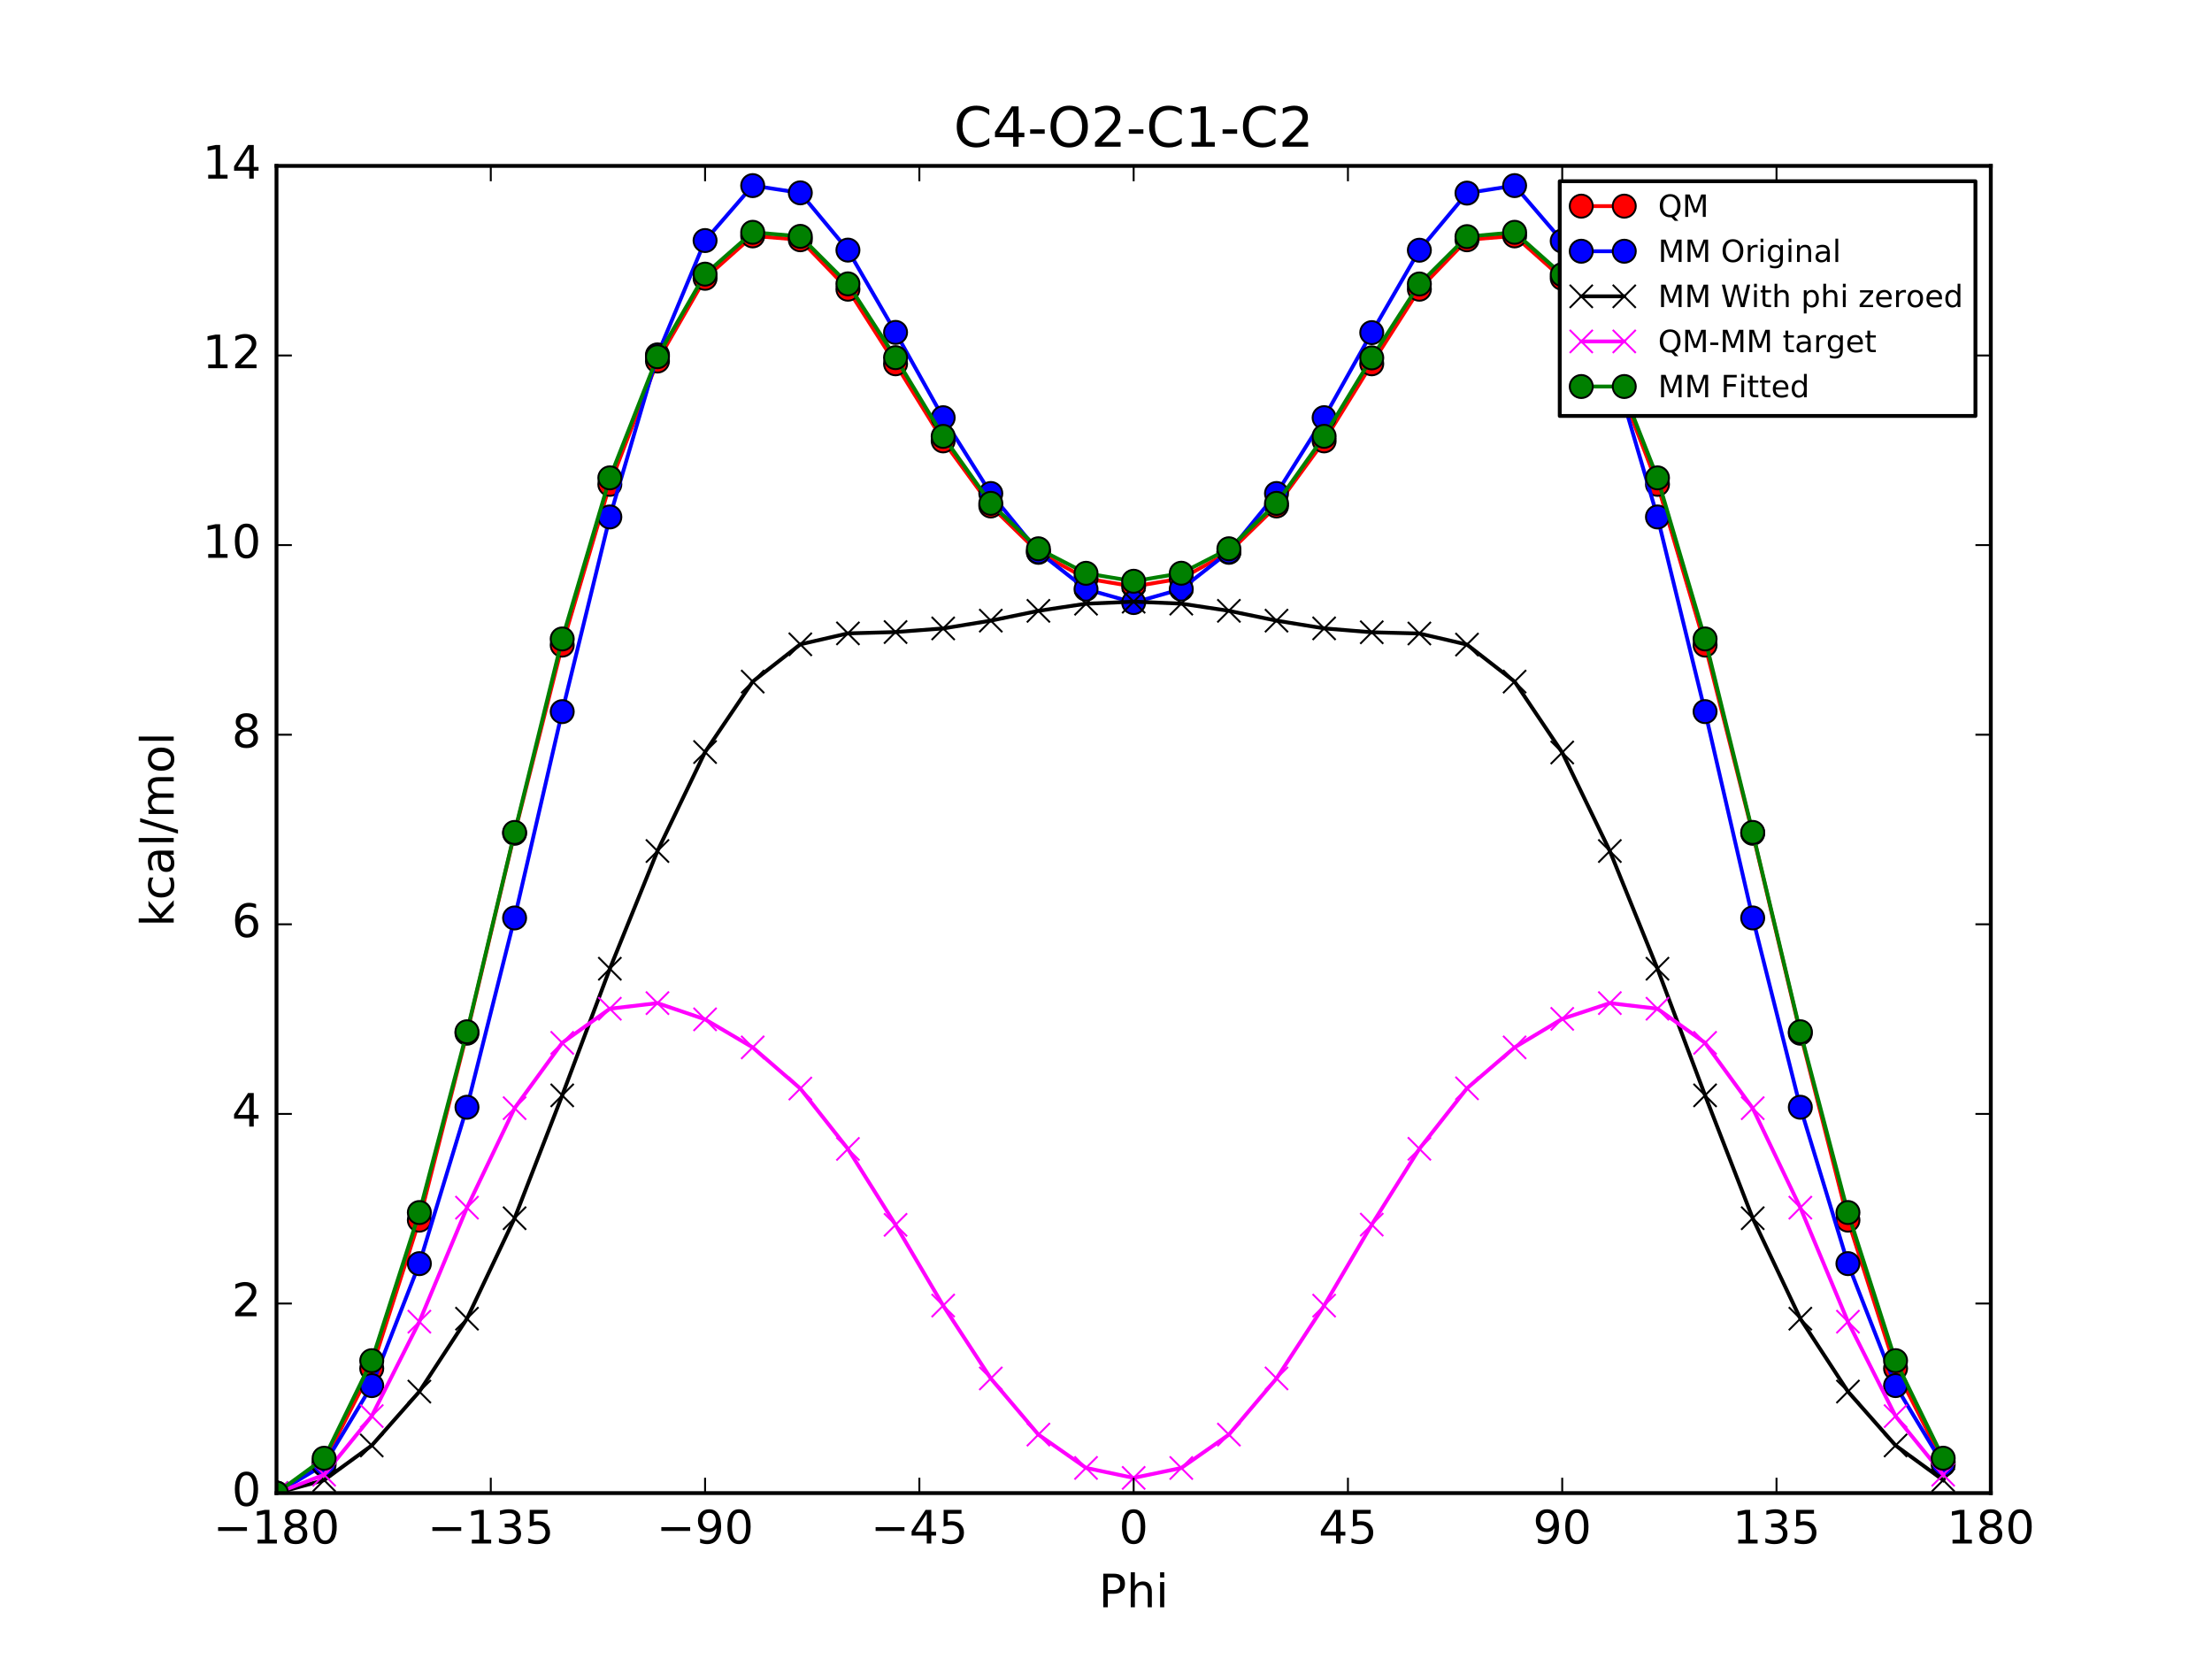 <?xml version="1.0" encoding="utf-8" standalone="no"?>
<!DOCTYPE svg PUBLIC "-//W3C//DTD SVG 1.1//EN"
  "http://www.w3.org/Graphics/SVG/1.1/DTD/svg11.dtd">
<!-- Created with matplotlib (http://matplotlib.org/) -->
<svg height="432pt" version="1.1" viewBox="0 0 576 432" width="576pt" xmlns="http://www.w3.org/2000/svg" xmlns:xlink="http://www.w3.org/1999/xlink">
 <defs>
  <style type="text/css">
*{stroke-linecap:butt;stroke-linejoin:round;stroke-miterlimit:100000;}
  </style>
 </defs>
 <g id="figure_1">
  <g id="patch_1">
   <path d="M 0 432 
L 576 432 
L 576 0 
L 0 0 
z
" style="fill:#ffffff;"/>
  </g>
  <g id="axes_1">
   <g id="patch_2">
    <path d="M 72 388.8 
L 518.4 388.8 
L 518.4 43.2 
L 72 43.2 
z
" style="fill:#ffffff;"/>
   </g>
   <g id="line2d_1">
    <path clip-path="url(#p2d08d371ba)" d="M 72 388.8 
L 84.4 380.636 
L 96.8 356.349 
L 109.2 317.721 
L 121.6 269.049 
L 134 216.99 
L 146.4 167.985 
L 158.8 126.122 
L 171.2 94.016 
L 183.6 72.466 
L 196 61.427 
L 208.4 62.434 
L 220.8 75.307 
L 233.2 94.732 
L 245.6 114.807 
L 258 131.756 
L 270.4 143.828 
L 282.8 150.645 
L 295.201 152.717 
L 307.6 150.645 
L 320 143.828 
L 332.4 131.756 
L 344.8 114.807 
L 357.2 94.733 
L 369.6 75.31 
L 382 62.439 
L 394.4 61.427 
L 406.8 72.461 
L 419.2 94.016 
L 431.6 126.121 
L 444 167.984 
L 456.4 216.99 
L 468.8 269.049 
L 481.2 317.721 
L 493.6 356.349 
L 506 380.636 
" style="fill:none;stroke:#ff0000;stroke-linecap:square;"/>
    <defs>
     <path d="M 0 3 
C 0.796 3 1.559 2.684 2.121 2.121 
C 2.684 1.559 3 0.796 3 0 
C 3 -0.796 2.684 -1.559 2.121 -2.121 
C 1.559 -2.684 0.796 -3 0 -3 
C -0.796 -3 -1.559 -2.684 -2.121 -2.121 
C -2.684 -1.559 -3 -0.796 -3 0 
C -3 0.796 -2.684 1.559 -2.121 2.121 
C -1.559 2.684 -0.796 3 0 3 
z
" id="m1ec5658155" style="stroke:#000000;stroke-width:0.5;"/>
    </defs>
    <g clip-path="url(#p2d08d371ba)">
     <use style="fill:#ff0000;stroke:#000000;stroke-width:0.5;" x="72" xlink:href="#m1ec5658155" y="388.8"/>
     <use style="fill:#ff0000;stroke:#000000;stroke-width:0.5;" x="84.4" xlink:href="#m1ec5658155" y="380.636"/>
     <use style="fill:#ff0000;stroke:#000000;stroke-width:0.5;" x="96.8" xlink:href="#m1ec5658155" y="356.349"/>
     <use style="fill:#ff0000;stroke:#000000;stroke-width:0.5;" x="109.2" xlink:href="#m1ec5658155" y="317.721"/>
     <use style="fill:#ff0000;stroke:#000000;stroke-width:0.5;" x="121.6" xlink:href="#m1ec5658155" y="269.049"/>
     <use style="fill:#ff0000;stroke:#000000;stroke-width:0.5;" x="134" xlink:href="#m1ec5658155" y="216.99"/>
     <use style="fill:#ff0000;stroke:#000000;stroke-width:0.5;" x="146.4" xlink:href="#m1ec5658155" y="167.985"/>
     <use style="fill:#ff0000;stroke:#000000;stroke-width:0.5;" x="158.8" xlink:href="#m1ec5658155" y="126.122"/>
     <use style="fill:#ff0000;stroke:#000000;stroke-width:0.5;" x="171.2" xlink:href="#m1ec5658155" y="94.016"/>
     <use style="fill:#ff0000;stroke:#000000;stroke-width:0.5;" x="183.6" xlink:href="#m1ec5658155" y="72.466"/>
     <use style="fill:#ff0000;stroke:#000000;stroke-width:0.5;" x="196" xlink:href="#m1ec5658155" y="61.427"/>
     <use style="fill:#ff0000;stroke:#000000;stroke-width:0.5;" x="208.4" xlink:href="#m1ec5658155" y="62.434"/>
     <use style="fill:#ff0000;stroke:#000000;stroke-width:0.5;" x="220.8" xlink:href="#m1ec5658155" y="75.307"/>
     <use style="fill:#ff0000;stroke:#000000;stroke-width:0.5;" x="233.2" xlink:href="#m1ec5658155" y="94.732"/>
     <use style="fill:#ff0000;stroke:#000000;stroke-width:0.5;" x="245.6" xlink:href="#m1ec5658155" y="114.807"/>
     <use style="fill:#ff0000;stroke:#000000;stroke-width:0.5;" x="258" xlink:href="#m1ec5658155" y="131.756"/>
     <use style="fill:#ff0000;stroke:#000000;stroke-width:0.5;" x="270.4" xlink:href="#m1ec5658155" y="143.828"/>
     <use style="fill:#ff0000;stroke:#000000;stroke-width:0.5;" x="282.8" xlink:href="#m1ec5658155" y="150.645"/>
     <use style="fill:#ff0000;stroke:#000000;stroke-width:0.5;" x="295.201" xlink:href="#m1ec5658155" y="152.717"/>
     <use style="fill:#ff0000;stroke:#000000;stroke-width:0.5;" x="307.6" xlink:href="#m1ec5658155" y="150.645"/>
     <use style="fill:#ff0000;stroke:#000000;stroke-width:0.5;" x="320" xlink:href="#m1ec5658155" y="143.828"/>
     <use style="fill:#ff0000;stroke:#000000;stroke-width:0.5;" x="332.4" xlink:href="#m1ec5658155" y="131.756"/>
     <use style="fill:#ff0000;stroke:#000000;stroke-width:0.5;" x="344.8" xlink:href="#m1ec5658155" y="114.807"/>
     <use style="fill:#ff0000;stroke:#000000;stroke-width:0.5;" x="357.2" xlink:href="#m1ec5658155" y="94.733"/>
     <use style="fill:#ff0000;stroke:#000000;stroke-width:0.5;" x="369.6" xlink:href="#m1ec5658155" y="75.31"/>
     <use style="fill:#ff0000;stroke:#000000;stroke-width:0.5;" x="382" xlink:href="#m1ec5658155" y="62.439"/>
     <use style="fill:#ff0000;stroke:#000000;stroke-width:0.5;" x="394.4" xlink:href="#m1ec5658155" y="61.427"/>
     <use style="fill:#ff0000;stroke:#000000;stroke-width:0.5;" x="406.8" xlink:href="#m1ec5658155" y="72.461"/>
     <use style="fill:#ff0000;stroke:#000000;stroke-width:0.5;" x="419.2" xlink:href="#m1ec5658155" y="94.016"/>
     <use style="fill:#ff0000;stroke:#000000;stroke-width:0.5;" x="431.6" xlink:href="#m1ec5658155" y="126.121"/>
     <use style="fill:#ff0000;stroke:#000000;stroke-width:0.5;" x="444" xlink:href="#m1ec5658155" y="167.984"/>
     <use style="fill:#ff0000;stroke:#000000;stroke-width:0.5;" x="456.4" xlink:href="#m1ec5658155" y="216.99"/>
     <use style="fill:#ff0000;stroke:#000000;stroke-width:0.5;" x="468.8" xlink:href="#m1ec5658155" y="269.049"/>
     <use style="fill:#ff0000;stroke:#000000;stroke-width:0.5;" x="481.2" xlink:href="#m1ec5658155" y="317.721"/>
     <use style="fill:#ff0000;stroke:#000000;stroke-width:0.5;" x="493.6" xlink:href="#m1ec5658155" y="356.349"/>
     <use style="fill:#ff0000;stroke:#000000;stroke-width:0.5;" x="506" xlink:href="#m1ec5658155" y="380.636"/>
    </g>
   </g>
   <g id="line2d_2">
    <path clip-path="url(#p2d08d371ba)" d="M 72 388.8 
L 84.4 381.406 
L 96.8 360.813 
L 109.2 329.051 
L 121.6 288.326 
L 134 239.036 
L 146.4 185.304 
L 158.8 134.614 
L 171.2 92.412 
L 183.6 62.64 
L 196 48.334 
L 208.4 50.219 
L 220.8 65.127 
L 233.2 86.553 
L 245.6 108.77 
L 258 128.505 
L 270.4 143.692 
L 282.8 153.412 
L 295.201 156.904 
L 307.6 153.391 
L 320 143.689 
L 332.4 128.505 
L 344.8 108.756 
L 357.2 86.611 
L 369.6 65.157 
L 382 50.286 
L 394.4 48.333 
L 406.8 62.759 
L 419.2 92.415 
L 431.6 134.615 
L 444 185.301 
L 456.4 239.031 
L 468.8 288.323 
L 481.2 329.045 
L 493.6 360.804 
L 506 381.401 
" style="fill:none;stroke:#0000ff;stroke-linecap:square;"/>
    <defs>
     <path d="M 0 3 
C 0.796 3 1.559 2.684 2.121 2.121 
C 2.684 1.559 3 0.796 3 0 
C 3 -0.796 2.684 -1.559 2.121 -2.121 
C 1.559 -2.684 0.796 -3 0 -3 
C -0.796 -3 -1.559 -2.684 -2.121 -2.121 
C -2.684 -1.559 -3 -0.796 -3 0 
C -3 0.796 -2.684 1.559 -2.121 2.121 
C -1.559 2.684 -0.796 3 0 3 
z
" id="mbfc3559941" style="stroke:#000000;stroke-width:0.5;"/>
    </defs>
    <g clip-path="url(#p2d08d371ba)">
     <use style="fill:#0000ff;stroke:#000000;stroke-width:0.5;" x="72" xlink:href="#mbfc3559941" y="388.8"/>
     <use style="fill:#0000ff;stroke:#000000;stroke-width:0.5;" x="84.4" xlink:href="#mbfc3559941" y="381.406"/>
     <use style="fill:#0000ff;stroke:#000000;stroke-width:0.5;" x="96.8" xlink:href="#mbfc3559941" y="360.813"/>
     <use style="fill:#0000ff;stroke:#000000;stroke-width:0.5;" x="109.2" xlink:href="#mbfc3559941" y="329.051"/>
     <use style="fill:#0000ff;stroke:#000000;stroke-width:0.5;" x="121.6" xlink:href="#mbfc3559941" y="288.326"/>
     <use style="fill:#0000ff;stroke:#000000;stroke-width:0.5;" x="134" xlink:href="#mbfc3559941" y="239.036"/>
     <use style="fill:#0000ff;stroke:#000000;stroke-width:0.5;" x="146.4" xlink:href="#mbfc3559941" y="185.304"/>
     <use style="fill:#0000ff;stroke:#000000;stroke-width:0.5;" x="158.8" xlink:href="#mbfc3559941" y="134.614"/>
     <use style="fill:#0000ff;stroke:#000000;stroke-width:0.5;" x="171.2" xlink:href="#mbfc3559941" y="92.412"/>
     <use style="fill:#0000ff;stroke:#000000;stroke-width:0.5;" x="183.6" xlink:href="#mbfc3559941" y="62.64"/>
     <use style="fill:#0000ff;stroke:#000000;stroke-width:0.5;" x="196" xlink:href="#mbfc3559941" y="48.334"/>
     <use style="fill:#0000ff;stroke:#000000;stroke-width:0.5;" x="208.4" xlink:href="#mbfc3559941" y="50.219"/>
     <use style="fill:#0000ff;stroke:#000000;stroke-width:0.5;" x="220.8" xlink:href="#mbfc3559941" y="65.127"/>
     <use style="fill:#0000ff;stroke:#000000;stroke-width:0.5;" x="233.2" xlink:href="#mbfc3559941" y="86.553"/>
     <use style="fill:#0000ff;stroke:#000000;stroke-width:0.5;" x="245.6" xlink:href="#mbfc3559941" y="108.77"/>
     <use style="fill:#0000ff;stroke:#000000;stroke-width:0.5;" x="258" xlink:href="#mbfc3559941" y="128.505"/>
     <use style="fill:#0000ff;stroke:#000000;stroke-width:0.5;" x="270.4" xlink:href="#mbfc3559941" y="143.692"/>
     <use style="fill:#0000ff;stroke:#000000;stroke-width:0.5;" x="282.8" xlink:href="#mbfc3559941" y="153.412"/>
     <use style="fill:#0000ff;stroke:#000000;stroke-width:0.5;" x="295.201" xlink:href="#mbfc3559941" y="156.904"/>
     <use style="fill:#0000ff;stroke:#000000;stroke-width:0.5;" x="307.6" xlink:href="#mbfc3559941" y="153.391"/>
     <use style="fill:#0000ff;stroke:#000000;stroke-width:0.5;" x="320" xlink:href="#mbfc3559941" y="143.689"/>
     <use style="fill:#0000ff;stroke:#000000;stroke-width:0.5;" x="332.4" xlink:href="#mbfc3559941" y="128.505"/>
     <use style="fill:#0000ff;stroke:#000000;stroke-width:0.5;" x="344.8" xlink:href="#mbfc3559941" y="108.756"/>
     <use style="fill:#0000ff;stroke:#000000;stroke-width:0.5;" x="357.2" xlink:href="#mbfc3559941" y="86.611"/>
     <use style="fill:#0000ff;stroke:#000000;stroke-width:0.5;" x="369.6" xlink:href="#mbfc3559941" y="65.157"/>
     <use style="fill:#0000ff;stroke:#000000;stroke-width:0.5;" x="382" xlink:href="#mbfc3559941" y="50.286"/>
     <use style="fill:#0000ff;stroke:#000000;stroke-width:0.5;" x="394.4" xlink:href="#mbfc3559941" y="48.333"/>
     <use style="fill:#0000ff;stroke:#000000;stroke-width:0.5;" x="406.8" xlink:href="#mbfc3559941" y="62.759"/>
     <use style="fill:#0000ff;stroke:#000000;stroke-width:0.5;" x="419.2" xlink:href="#mbfc3559941" y="92.415"/>
     <use style="fill:#0000ff;stroke:#000000;stroke-width:0.5;" x="431.6" xlink:href="#mbfc3559941" y="134.615"/>
     <use style="fill:#0000ff;stroke:#000000;stroke-width:0.5;" x="444" xlink:href="#mbfc3559941" y="185.301"/>
     <use style="fill:#0000ff;stroke:#000000;stroke-width:0.5;" x="456.4" xlink:href="#mbfc3559941" y="239.031"/>
     <use style="fill:#0000ff;stroke:#000000;stroke-width:0.5;" x="468.8" xlink:href="#mbfc3559941" y="288.323"/>
     <use style="fill:#0000ff;stroke:#000000;stroke-width:0.5;" x="481.2" xlink:href="#mbfc3559941" y="329.045"/>
     <use style="fill:#0000ff;stroke:#000000;stroke-width:0.5;" x="493.6" xlink:href="#mbfc3559941" y="360.804"/>
     <use style="fill:#0000ff;stroke:#000000;stroke-width:0.5;" x="506" xlink:href="#mbfc3559941" y="381.401"/>
    </g>
   </g>
   <g id="line2d_3">
    <path clip-path="url(#p2d08d371ba)" d="M 72 388.8 
L 84.4 385.424 
L 96.8 376.401 
L 109.2 362.364 
L 121.6 343.381 
L 134 317.226 
L 146.4 285.23 
L 158.8 252.253 
L 171.2 221.604 
L 183.6 195.831 
L 196 177.486 
L 208.4 167.778 
L 220.8 164.932 
L 233.2 164.587 
L 245.6 163.641 
L 258 161.614 
L 270.4 159.062 
L 282.8 157.204 
L 295.201 156.676 
L 307.6 157.184 
L 320 159.059 
L 332.4 161.614 
L 344.8 163.627 
L 357.2 164.645 
L 369.6 164.962 
L 382 167.845 
L 394.4 177.485 
L 406.8 195.95 
L 419.2 221.607 
L 431.6 252.254 
L 444 285.227 
L 456.4 317.221 
L 468.8 343.378 
L 481.2 362.358 
L 493.6 376.392 
L 506 385.42 
" style="fill:none;stroke:#000000;stroke-linecap:square;"/>
    <defs>
     <path d="M -3 3 
L 3 -3 
M -3 -3 
L 3 3 
" id="m083e22b395" style="stroke:#000000;stroke-width:0.5;"/>
    </defs>
    <g clip-path="url(#p2d08d371ba)">
     <use style="stroke:#000000;stroke-width:0.5;" x="72" xlink:href="#m083e22b395" y="388.8"/>
     <use style="stroke:#000000;stroke-width:0.5;" x="84.4" xlink:href="#m083e22b395" y="385.424"/>
     <use style="stroke:#000000;stroke-width:0.5;" x="96.8" xlink:href="#m083e22b395" y="376.401"/>
     <use style="stroke:#000000;stroke-width:0.5;" x="109.2" xlink:href="#m083e22b395" y="362.364"/>
     <use style="stroke:#000000;stroke-width:0.5;" x="121.6" xlink:href="#m083e22b395" y="343.381"/>
     <use style="stroke:#000000;stroke-width:0.5;" x="134" xlink:href="#m083e22b395" y="317.226"/>
     <use style="stroke:#000000;stroke-width:0.5;" x="146.4" xlink:href="#m083e22b395" y="285.23"/>
     <use style="stroke:#000000;stroke-width:0.5;" x="158.8" xlink:href="#m083e22b395" y="252.253"/>
     <use style="stroke:#000000;stroke-width:0.5;" x="171.2" xlink:href="#m083e22b395" y="221.604"/>
     <use style="stroke:#000000;stroke-width:0.5;" x="183.6" xlink:href="#m083e22b395" y="195.831"/>
     <use style="stroke:#000000;stroke-width:0.5;" x="196" xlink:href="#m083e22b395" y="177.486"/>
     <use style="stroke:#000000;stroke-width:0.5;" x="208.4" xlink:href="#m083e22b395" y="167.778"/>
     <use style="stroke:#000000;stroke-width:0.5;" x="220.8" xlink:href="#m083e22b395" y="164.932"/>
     <use style="stroke:#000000;stroke-width:0.5;" x="233.2" xlink:href="#m083e22b395" y="164.587"/>
     <use style="stroke:#000000;stroke-width:0.5;" x="245.6" xlink:href="#m083e22b395" y="163.641"/>
     <use style="stroke:#000000;stroke-width:0.5;" x="258" xlink:href="#m083e22b395" y="161.614"/>
     <use style="stroke:#000000;stroke-width:0.5;" x="270.4" xlink:href="#m083e22b395" y="159.062"/>
     <use style="stroke:#000000;stroke-width:0.5;" x="282.8" xlink:href="#m083e22b395" y="157.204"/>
     <use style="stroke:#000000;stroke-width:0.5;" x="295.201" xlink:href="#m083e22b395" y="156.676"/>
     <use style="stroke:#000000;stroke-width:0.5;" x="307.6" xlink:href="#m083e22b395" y="157.184"/>
     <use style="stroke:#000000;stroke-width:0.5;" x="320" xlink:href="#m083e22b395" y="159.059"/>
     <use style="stroke:#000000;stroke-width:0.5;" x="332.4" xlink:href="#m083e22b395" y="161.614"/>
     <use style="stroke:#000000;stroke-width:0.5;" x="344.8" xlink:href="#m083e22b395" y="163.627"/>
     <use style="stroke:#000000;stroke-width:0.5;" x="357.2" xlink:href="#m083e22b395" y="164.645"/>
     <use style="stroke:#000000;stroke-width:0.5;" x="369.6" xlink:href="#m083e22b395" y="164.962"/>
     <use style="stroke:#000000;stroke-width:0.5;" x="382" xlink:href="#m083e22b395" y="167.845"/>
     <use style="stroke:#000000;stroke-width:0.5;" x="394.4" xlink:href="#m083e22b395" y="177.485"/>
     <use style="stroke:#000000;stroke-width:0.5;" x="406.8" xlink:href="#m083e22b395" y="195.95"/>
     <use style="stroke:#000000;stroke-width:0.5;" x="419.2" xlink:href="#m083e22b395" y="221.607"/>
     <use style="stroke:#000000;stroke-width:0.5;" x="431.6" xlink:href="#m083e22b395" y="252.254"/>
     <use style="stroke:#000000;stroke-width:0.5;" x="444" xlink:href="#m083e22b395" y="285.227"/>
     <use style="stroke:#000000;stroke-width:0.5;" x="456.4" xlink:href="#m083e22b395" y="317.221"/>
     <use style="stroke:#000000;stroke-width:0.5;" x="468.8" xlink:href="#m083e22b395" y="343.378"/>
     <use style="stroke:#000000;stroke-width:0.5;" x="481.2" xlink:href="#m083e22b395" y="362.358"/>
     <use style="stroke:#000000;stroke-width:0.5;" x="493.6" xlink:href="#m083e22b395" y="376.392"/>
     <use style="stroke:#000000;stroke-width:0.5;" x="506" xlink:href="#m083e22b395" y="385.42"/>
    </g>
   </g>
   <g id="line2d_4">
    <path clip-path="url(#p2d08d371ba)" d="M 72 388.8 
L 84.4 384.012 
L 96.8 368.748 
L 109.2 344.157 
L 121.6 314.468 
L 134 288.564 
L 146.4 271.555 
L 158.8 262.669 
L 171.2 261.212 
L 183.6 265.435 
L 196 272.74 
L 208.4 283.456 
L 220.8 299.176 
L 233.2 318.945 
L 245.6 339.966 
L 258 358.942 
L 270.4 373.567 
L 282.8 382.241 
L 295.201 384.841 
L 307.6 382.261 
L 320 373.569 
L 332.4 358.942 
L 344.8 339.98 
L 357.2 318.887 
L 369.6 299.148 
L 382 283.394 
L 394.4 272.742 
L 406.8 265.311 
L 419.2 261.209 
L 431.6 262.667 
L 444 271.557 
L 456.4 288.569 
L 468.8 314.472 
L 481.2 344.163 
L 493.6 368.757 
L 506 384.017 
" style="fill:none;stroke:#ff00ff;stroke-linecap:square;"/>
    <defs>
     <path d="M -3 3 
L 3 -3 
M -3 -3 
L 3 3 
" id="m6e513b8e00" style="stroke:#ff00ff;stroke-width:0.5;"/>
    </defs>
    <g clip-path="url(#p2d08d371ba)">
     <use style="fill:#ff00ff;stroke:#ff00ff;stroke-width:0.5;" x="72" xlink:href="#m6e513b8e00" y="388.8"/>
     <use style="fill:#ff00ff;stroke:#ff00ff;stroke-width:0.5;" x="84.4" xlink:href="#m6e513b8e00" y="384.012"/>
     <use style="fill:#ff00ff;stroke:#ff00ff;stroke-width:0.5;" x="96.8" xlink:href="#m6e513b8e00" y="368.748"/>
     <use style="fill:#ff00ff;stroke:#ff00ff;stroke-width:0.5;" x="109.2" xlink:href="#m6e513b8e00" y="344.157"/>
     <use style="fill:#ff00ff;stroke:#ff00ff;stroke-width:0.5;" x="121.6" xlink:href="#m6e513b8e00" y="314.468"/>
     <use style="fill:#ff00ff;stroke:#ff00ff;stroke-width:0.5;" x="134" xlink:href="#m6e513b8e00" y="288.564"/>
     <use style="fill:#ff00ff;stroke:#ff00ff;stroke-width:0.5;" x="146.4" xlink:href="#m6e513b8e00" y="271.555"/>
     <use style="fill:#ff00ff;stroke:#ff00ff;stroke-width:0.5;" x="158.8" xlink:href="#m6e513b8e00" y="262.669"/>
     <use style="fill:#ff00ff;stroke:#ff00ff;stroke-width:0.5;" x="171.2" xlink:href="#m6e513b8e00" y="261.212"/>
     <use style="fill:#ff00ff;stroke:#ff00ff;stroke-width:0.5;" x="183.6" xlink:href="#m6e513b8e00" y="265.435"/>
     <use style="fill:#ff00ff;stroke:#ff00ff;stroke-width:0.5;" x="196" xlink:href="#m6e513b8e00" y="272.74"/>
     <use style="fill:#ff00ff;stroke:#ff00ff;stroke-width:0.5;" x="208.4" xlink:href="#m6e513b8e00" y="283.456"/>
     <use style="fill:#ff00ff;stroke:#ff00ff;stroke-width:0.5;" x="220.8" xlink:href="#m6e513b8e00" y="299.176"/>
     <use style="fill:#ff00ff;stroke:#ff00ff;stroke-width:0.5;" x="233.2" xlink:href="#m6e513b8e00" y="318.945"/>
     <use style="fill:#ff00ff;stroke:#ff00ff;stroke-width:0.5;" x="245.6" xlink:href="#m6e513b8e00" y="339.966"/>
     <use style="fill:#ff00ff;stroke:#ff00ff;stroke-width:0.5;" x="258" xlink:href="#m6e513b8e00" y="358.942"/>
     <use style="fill:#ff00ff;stroke:#ff00ff;stroke-width:0.5;" x="270.4" xlink:href="#m6e513b8e00" y="373.567"/>
     <use style="fill:#ff00ff;stroke:#ff00ff;stroke-width:0.5;" x="282.8" xlink:href="#m6e513b8e00" y="382.241"/>
     <use style="fill:#ff00ff;stroke:#ff00ff;stroke-width:0.5;" x="295.201" xlink:href="#m6e513b8e00" y="384.841"/>
     <use style="fill:#ff00ff;stroke:#ff00ff;stroke-width:0.5;" x="307.6" xlink:href="#m6e513b8e00" y="382.261"/>
     <use style="fill:#ff00ff;stroke:#ff00ff;stroke-width:0.5;" x="320" xlink:href="#m6e513b8e00" y="373.569"/>
     <use style="fill:#ff00ff;stroke:#ff00ff;stroke-width:0.5;" x="332.4" xlink:href="#m6e513b8e00" y="358.942"/>
     <use style="fill:#ff00ff;stroke:#ff00ff;stroke-width:0.5;" x="344.8" xlink:href="#m6e513b8e00" y="339.98"/>
     <use style="fill:#ff00ff;stroke:#ff00ff;stroke-width:0.5;" x="357.2" xlink:href="#m6e513b8e00" y="318.887"/>
     <use style="fill:#ff00ff;stroke:#ff00ff;stroke-width:0.5;" x="369.6" xlink:href="#m6e513b8e00" y="299.148"/>
     <use style="fill:#ff00ff;stroke:#ff00ff;stroke-width:0.5;" x="382" xlink:href="#m6e513b8e00" y="283.394"/>
     <use style="fill:#ff00ff;stroke:#ff00ff;stroke-width:0.5;" x="394.4" xlink:href="#m6e513b8e00" y="272.742"/>
     <use style="fill:#ff00ff;stroke:#ff00ff;stroke-width:0.5;" x="406.8" xlink:href="#m6e513b8e00" y="265.311"/>
     <use style="fill:#ff00ff;stroke:#ff00ff;stroke-width:0.5;" x="419.2" xlink:href="#m6e513b8e00" y="261.209"/>
     <use style="fill:#ff00ff;stroke:#ff00ff;stroke-width:0.5;" x="431.6" xlink:href="#m6e513b8e00" y="262.667"/>
     <use style="fill:#ff00ff;stroke:#ff00ff;stroke-width:0.5;" x="444" xlink:href="#m6e513b8e00" y="271.557"/>
     <use style="fill:#ff00ff;stroke:#ff00ff;stroke-width:0.5;" x="456.4" xlink:href="#m6e513b8e00" y="288.569"/>
     <use style="fill:#ff00ff;stroke:#ff00ff;stroke-width:0.5;" x="468.8" xlink:href="#m6e513b8e00" y="314.472"/>
     <use style="fill:#ff00ff;stroke:#ff00ff;stroke-width:0.5;" x="481.2" xlink:href="#m6e513b8e00" y="344.163"/>
     <use style="fill:#ff00ff;stroke:#ff00ff;stroke-width:0.5;" x="493.6" xlink:href="#m6e513b8e00" y="368.757"/>
     <use style="fill:#ff00ff;stroke:#ff00ff;stroke-width:0.5;" x="506" xlink:href="#m6e513b8e00" y="384.017"/>
    </g>
   </g>
   <g id="line2d_5">
    <path clip-path="url(#p2d08d371ba)" d="M 72 388.8 
L 84.4 379.72 
L 96.8 354.317 
L 109.2 315.742 
L 121.6 268.669 
L 134 216.762 
L 146.4 166.381 
L 158.8 124.433 
L 171.2 92.892 
L 183.6 71.384 
L 196 60.49 
L 208.4 61.551 
L 220.8 73.917 
L 233.2 93.131 
L 245.6 113.631 
L 258 131.076 
L 270.4 142.901 
L 282.8 149.285 
L 295.201 151.356 
L 307.6 149.265 
L 320 142.899 
L 332.4 131.076 
L 344.8 113.617 
L 357.2 93.189 
L 369.6 73.947 
L 382 61.619 
L 394.4 60.489 
L 406.8 71.503 
L 419.2 92.895 
L 431.6 124.434 
L 444 166.378 
L 456.4 216.757 
L 468.8 268.666 
L 481.2 315.735 
L 493.6 354.309 
L 506 379.715 
" style="fill:none;stroke:#008000;stroke-linecap:square;"/>
    <defs>
     <path d="M 0 3 
C 0.796 3 1.559 2.684 2.121 2.121 
C 2.684 1.559 3 0.796 3 0 
C 3 -0.796 2.684 -1.559 2.121 -2.121 
C 1.559 -2.684 0.796 -3 0 -3 
C -0.796 -3 -1.559 -2.684 -2.121 -2.121 
C -2.684 -1.559 -3 -0.796 -3 0 
C -3 0.796 -2.684 1.559 -2.121 2.121 
C -1.559 2.684 -0.796 3 0 3 
z
" id="mb665d7ca99" style="stroke:#000000;stroke-width:0.5;"/>
    </defs>
    <g clip-path="url(#p2d08d371ba)">
     <use style="fill:#008000;stroke:#000000;stroke-width:0.5;" x="72" xlink:href="#mb665d7ca99" y="388.8"/>
     <use style="fill:#008000;stroke:#000000;stroke-width:0.5;" x="84.4" xlink:href="#mb665d7ca99" y="379.72"/>
     <use style="fill:#008000;stroke:#000000;stroke-width:0.5;" x="96.8" xlink:href="#mb665d7ca99" y="354.317"/>
     <use style="fill:#008000;stroke:#000000;stroke-width:0.5;" x="109.2" xlink:href="#mb665d7ca99" y="315.742"/>
     <use style="fill:#008000;stroke:#000000;stroke-width:0.5;" x="121.6" xlink:href="#mb665d7ca99" y="268.669"/>
     <use style="fill:#008000;stroke:#000000;stroke-width:0.5;" x="134" xlink:href="#mb665d7ca99" y="216.762"/>
     <use style="fill:#008000;stroke:#000000;stroke-width:0.5;" x="146.4" xlink:href="#mb665d7ca99" y="166.381"/>
     <use style="fill:#008000;stroke:#000000;stroke-width:0.5;" x="158.8" xlink:href="#mb665d7ca99" y="124.433"/>
     <use style="fill:#008000;stroke:#000000;stroke-width:0.5;" x="171.2" xlink:href="#mb665d7ca99" y="92.892"/>
     <use style="fill:#008000;stroke:#000000;stroke-width:0.5;" x="183.6" xlink:href="#mb665d7ca99" y="71.384"/>
     <use style="fill:#008000;stroke:#000000;stroke-width:0.5;" x="196" xlink:href="#mb665d7ca99" y="60.49"/>
     <use style="fill:#008000;stroke:#000000;stroke-width:0.5;" x="208.4" xlink:href="#mb665d7ca99" y="61.551"/>
     <use style="fill:#008000;stroke:#000000;stroke-width:0.5;" x="220.8" xlink:href="#mb665d7ca99" y="73.917"/>
     <use style="fill:#008000;stroke:#000000;stroke-width:0.5;" x="233.2" xlink:href="#mb665d7ca99" y="93.131"/>
     <use style="fill:#008000;stroke:#000000;stroke-width:0.5;" x="245.6" xlink:href="#mb665d7ca99" y="113.631"/>
     <use style="fill:#008000;stroke:#000000;stroke-width:0.5;" x="258" xlink:href="#mb665d7ca99" y="131.076"/>
     <use style="fill:#008000;stroke:#000000;stroke-width:0.5;" x="270.4" xlink:href="#mb665d7ca99" y="142.901"/>
     <use style="fill:#008000;stroke:#000000;stroke-width:0.5;" x="282.8" xlink:href="#mb665d7ca99" y="149.285"/>
     <use style="fill:#008000;stroke:#000000;stroke-width:0.5;" x="295.201" xlink:href="#mb665d7ca99" y="151.356"/>
     <use style="fill:#008000;stroke:#000000;stroke-width:0.5;" x="307.6" xlink:href="#mb665d7ca99" y="149.265"/>
     <use style="fill:#008000;stroke:#000000;stroke-width:0.5;" x="320" xlink:href="#mb665d7ca99" y="142.899"/>
     <use style="fill:#008000;stroke:#000000;stroke-width:0.5;" x="332.4" xlink:href="#mb665d7ca99" y="131.076"/>
     <use style="fill:#008000;stroke:#000000;stroke-width:0.5;" x="344.8" xlink:href="#mb665d7ca99" y="113.617"/>
     <use style="fill:#008000;stroke:#000000;stroke-width:0.5;" x="357.2" xlink:href="#mb665d7ca99" y="93.189"/>
     <use style="fill:#008000;stroke:#000000;stroke-width:0.5;" x="369.6" xlink:href="#mb665d7ca99" y="73.947"/>
     <use style="fill:#008000;stroke:#000000;stroke-width:0.5;" x="382" xlink:href="#mb665d7ca99" y="61.619"/>
     <use style="fill:#008000;stroke:#000000;stroke-width:0.5;" x="394.4" xlink:href="#mb665d7ca99" y="60.489"/>
     <use style="fill:#008000;stroke:#000000;stroke-width:0.5;" x="406.8" xlink:href="#mb665d7ca99" y="71.503"/>
     <use style="fill:#008000;stroke:#000000;stroke-width:0.5;" x="419.2" xlink:href="#mb665d7ca99" y="92.895"/>
     <use style="fill:#008000;stroke:#000000;stroke-width:0.5;" x="431.6" xlink:href="#mb665d7ca99" y="124.434"/>
     <use style="fill:#008000;stroke:#000000;stroke-width:0.5;" x="444" xlink:href="#mb665d7ca99" y="166.378"/>
     <use style="fill:#008000;stroke:#000000;stroke-width:0.5;" x="456.4" xlink:href="#mb665d7ca99" y="216.757"/>
     <use style="fill:#008000;stroke:#000000;stroke-width:0.5;" x="468.8" xlink:href="#mb665d7ca99" y="268.666"/>
     <use style="fill:#008000;stroke:#000000;stroke-width:0.5;" x="481.2" xlink:href="#mb665d7ca99" y="315.735"/>
     <use style="fill:#008000;stroke:#000000;stroke-width:0.5;" x="493.6" xlink:href="#mb665d7ca99" y="354.309"/>
     <use style="fill:#008000;stroke:#000000;stroke-width:0.5;" x="506" xlink:href="#mb665d7ca99" y="379.715"/>
    </g>
   </g>
   <g id="patch_3">
    <path d="M 72 43.2 
L 518.4 43.2 
" style="fill:none;stroke:#000000;stroke-linecap:square;stroke-linejoin:miter;"/>
   </g>
   <g id="patch_4">
    <path d="M 518.4 388.8 
L 518.4 43.2 
" style="fill:none;stroke:#000000;stroke-linecap:square;stroke-linejoin:miter;"/>
   </g>
   <g id="patch_5">
    <path d="M 72 388.8 
L 72 43.2 
" style="fill:none;stroke:#000000;stroke-linecap:square;stroke-linejoin:miter;"/>
   </g>
   <g id="patch_6">
    <path d="M 72 388.8 
L 518.4 388.8 
" style="fill:none;stroke:#000000;stroke-linecap:square;stroke-linejoin:miter;"/>
   </g>
   <g id="matplotlib.axis_1">
    <g id="xtick_1">
     <g id="line2d_6">
      <defs>
       <path d="M 0 0 
L 0 -4 
" id="m5fa77b6b23" style="stroke:#000000;stroke-width:0.5;"/>
      </defs>
      <g>
       <use style="stroke:#000000;stroke-width:0.5;" x="72.0" xlink:href="#m5fa77b6b23" y="388.8"/>
      </g>
     </g>
     <g id="line2d_7">
      <defs>
       <path d="M 0 0 
L 0 4 
" id="m81da280dc8" style="stroke:#000000;stroke-width:0.5;"/>
      </defs>
      <g>
       <use style="stroke:#000000;stroke-width:0.5;" x="72.0" xlink:href="#m81da280dc8" y="43.2"/>
      </g>
     </g>
     <g id="text_1">
      <!-- −180 -->
      <defs>
       <path d="M 12.406 8.297 
L 28.516 8.297 
L 28.516 63.922 
L 10.984 60.406 
L 10.984 69.391 
L 28.422 72.906 
L 38.281 72.906 
L 38.281 8.297 
L 54.391 8.297 
L 54.391 0 
L 12.406 0 
z
" id="BitstreamVeraSans-Roman-31"/>
       <path d="M 10.594 35.5 
L 73.188 35.5 
L 73.188 27.203 
L 10.594 27.203 
z
" id="BitstreamVeraSans-Roman-2212"/>
       <path d="M 31.781 34.625 
Q 24.75 34.625 20.719 30.859 
Q 16.703 27.094 16.703 20.516 
Q 16.703 13.922 20.719 10.156 
Q 24.75 6.391 31.781 6.391 
Q 38.812 6.391 42.859 10.172 
Q 46.922 13.969 46.922 20.516 
Q 46.922 27.094 42.891 30.859 
Q 38.875 34.625 31.781 34.625 
M 21.922 38.812 
Q 15.578 40.375 12.031 44.719 
Q 8.5 49.078 8.5 55.328 
Q 8.5 64.062 14.719 69.141 
Q 20.953 74.219 31.781 74.219 
Q 42.672 74.219 48.875 69.141 
Q 55.078 64.062 55.078 55.328 
Q 55.078 49.078 51.531 44.719 
Q 48 40.375 41.703 38.812 
Q 48.828 37.156 52.797 32.312 
Q 56.781 27.484 56.781 20.516 
Q 56.781 9.906 50.312 4.234 
Q 43.844 -1.422 31.781 -1.422 
Q 19.734 -1.422 13.25 4.234 
Q 6.781 9.906 6.781 20.516 
Q 6.781 27.484 10.781 32.312 
Q 14.797 37.156 21.922 38.812 
M 18.312 54.391 
Q 18.312 48.734 21.844 45.562 
Q 25.391 42.391 31.781 42.391 
Q 38.141 42.391 41.719 45.562 
Q 45.312 48.734 45.312 54.391 
Q 45.312 60.062 41.719 63.234 
Q 38.141 66.406 31.781 66.406 
Q 25.391 66.406 21.844 63.234 
Q 18.312 60.062 18.312 54.391 
" id="BitstreamVeraSans-Roman-38"/>
       <path d="M 31.781 66.406 
Q 24.172 66.406 20.328 58.906 
Q 16.5 51.422 16.5 36.375 
Q 16.5 21.391 20.328 13.891 
Q 24.172 6.391 31.781 6.391 
Q 39.453 6.391 43.281 13.891 
Q 47.125 21.391 47.125 36.375 
Q 47.125 51.422 43.281 58.906 
Q 39.453 66.406 31.781 66.406 
M 31.781 74.219 
Q 44.047 74.219 50.516 64.516 
Q 56.984 54.828 56.984 36.375 
Q 56.984 17.969 50.516 8.266 
Q 44.047 -1.422 31.781 -1.422 
Q 19.531 -1.422 13.062 8.266 
Q 6.594 17.969 6.594 36.375 
Q 6.594 54.828 13.062 64.516 
Q 19.531 74.219 31.781 74.219 
" id="BitstreamVeraSans-Roman-30"/>
      </defs>
      <g transform="translate(55.52 401.918)scale(0.12 -0.12)">
       <use xlink:href="#BitstreamVeraSans-Roman-2212"/>
       <use x="83.789" xlink:href="#BitstreamVeraSans-Roman-31"/>
       <use x="147.412" xlink:href="#BitstreamVeraSans-Roman-38"/>
       <use x="211.035" xlink:href="#BitstreamVeraSans-Roman-30"/>
      </g>
     </g>
    </g>
    <g id="xtick_2">
     <g id="line2d_8">
      <g>
       <use style="stroke:#000000;stroke-width:0.5;" x="127.8" xlink:href="#m5fa77b6b23" y="388.8"/>
      </g>
     </g>
     <g id="line2d_9">
      <g>
       <use style="stroke:#000000;stroke-width:0.5;" x="127.8" xlink:href="#m81da280dc8" y="43.2"/>
      </g>
     </g>
     <g id="text_2">
      <!-- −135 -->
      <defs>
       <path d="M 40.578 39.312 
Q 47.656 37.797 51.625 33 
Q 55.609 28.219 55.609 21.188 
Q 55.609 10.406 48.188 4.484 
Q 40.766 -1.422 27.094 -1.422 
Q 22.516 -1.422 17.656 -0.516 
Q 12.797 0.391 7.625 2.203 
L 7.625 11.719 
Q 11.719 9.328 16.594 8.109 
Q 21.484 6.891 26.812 6.891 
Q 36.078 6.891 40.938 10.547 
Q 45.797 14.203 45.797 21.188 
Q 45.797 27.641 41.281 31.266 
Q 36.766 34.906 28.719 34.906 
L 20.219 34.906 
L 20.219 43.016 
L 29.109 43.016 
Q 36.375 43.016 40.234 45.922 
Q 44.094 48.828 44.094 54.297 
Q 44.094 59.906 40.109 62.906 
Q 36.141 65.922 28.719 65.922 
Q 24.656 65.922 20.016 65.031 
Q 15.375 64.156 9.812 62.312 
L 9.812 71.094 
Q 15.438 72.656 20.344 73.438 
Q 25.25 74.219 29.594 74.219 
Q 40.828 74.219 47.359 69.109 
Q 53.906 64.016 53.906 55.328 
Q 53.906 49.266 50.438 45.094 
Q 46.969 40.922 40.578 39.312 
" id="BitstreamVeraSans-Roman-33"/>
       <path d="M 10.797 72.906 
L 49.516 72.906 
L 49.516 64.594 
L 19.828 64.594 
L 19.828 46.734 
Q 21.969 47.469 24.109 47.828 
Q 26.266 48.188 28.422 48.188 
Q 40.625 48.188 47.75 41.5 
Q 54.891 34.812 54.891 23.391 
Q 54.891 11.625 47.562 5.094 
Q 40.234 -1.422 26.906 -1.422 
Q 22.312 -1.422 17.547 -0.641 
Q 12.797 0.141 7.719 1.703 
L 7.719 11.625 
Q 12.109 9.234 16.797 8.062 
Q 21.484 6.891 26.703 6.891 
Q 35.156 6.891 40.078 11.328 
Q 45.016 15.766 45.016 23.391 
Q 45.016 31 40.078 35.438 
Q 35.156 39.891 26.703 39.891 
Q 22.75 39.891 18.812 39.016 
Q 14.891 38.141 10.797 36.281 
z
" id="BitstreamVeraSans-Roman-35"/>
      </defs>
      <g transform="translate(111.32 401.918)scale(0.12 -0.12)">
       <use xlink:href="#BitstreamVeraSans-Roman-2212"/>
       <use x="83.789" xlink:href="#BitstreamVeraSans-Roman-31"/>
       <use x="147.412" xlink:href="#BitstreamVeraSans-Roman-33"/>
       <use x="211.035" xlink:href="#BitstreamVeraSans-Roman-35"/>
      </g>
     </g>
    </g>
    <g id="xtick_3">
     <g id="line2d_10">
      <g>
       <use style="stroke:#000000;stroke-width:0.5;" x="183.6" xlink:href="#m5fa77b6b23" y="388.8"/>
      </g>
     </g>
     <g id="line2d_11">
      <g>
       <use style="stroke:#000000;stroke-width:0.5;" x="183.6" xlink:href="#m81da280dc8" y="43.2"/>
      </g>
     </g>
     <g id="text_3">
      <!-- −90 -->
      <defs>
       <path d="M 10.984 1.516 
L 10.984 10.5 
Q 14.703 8.734 18.5 7.812 
Q 22.312 6.891 25.984 6.891 
Q 35.75 6.891 40.891 13.453 
Q 46.047 20.016 46.781 33.406 
Q 43.953 29.203 39.594 26.953 
Q 35.25 24.703 29.984 24.703 
Q 19.047 24.703 12.672 31.312 
Q 6.297 37.938 6.297 49.422 
Q 6.297 60.641 12.938 67.422 
Q 19.578 74.219 30.609 74.219 
Q 43.266 74.219 49.922 64.516 
Q 56.594 54.828 56.594 36.375 
Q 56.594 19.141 48.406 8.859 
Q 40.234 -1.422 26.422 -1.422 
Q 22.703 -1.422 18.891 -0.688 
Q 15.094 0.047 10.984 1.516 
M 30.609 32.422 
Q 37.25 32.422 41.125 36.953 
Q 45.016 41.5 45.016 49.422 
Q 45.016 57.281 41.125 61.844 
Q 37.25 66.406 30.609 66.406 
Q 23.969 66.406 20.094 61.844 
Q 16.219 57.281 16.219 49.422 
Q 16.219 41.5 20.094 36.953 
Q 23.969 32.422 30.609 32.422 
" id="BitstreamVeraSans-Roman-39"/>
      </defs>
      <g transform="translate(170.937 401.918)scale(0.12 -0.12)">
       <use xlink:href="#BitstreamVeraSans-Roman-2212"/>
       <use x="83.789" xlink:href="#BitstreamVeraSans-Roman-39"/>
       <use x="147.412" xlink:href="#BitstreamVeraSans-Roman-30"/>
      </g>
     </g>
    </g>
    <g id="xtick_4">
     <g id="line2d_12">
      <g>
       <use style="stroke:#000000;stroke-width:0.5;" x="239.4" xlink:href="#m5fa77b6b23" y="388.8"/>
      </g>
     </g>
     <g id="line2d_13">
      <g>
       <use style="stroke:#000000;stroke-width:0.5;" x="239.4" xlink:href="#m81da280dc8" y="43.2"/>
      </g>
     </g>
     <g id="text_4">
      <!-- −45 -->
      <defs>
       <path d="M 37.797 64.312 
L 12.891 25.391 
L 37.797 25.391 
z
M 35.203 72.906 
L 47.609 72.906 
L 47.609 25.391 
L 58.016 25.391 
L 58.016 17.188 
L 47.609 17.188 
L 47.609 0 
L 37.797 0 
L 37.797 17.188 
L 4.891 17.188 
L 4.891 26.703 
z
" id="BitstreamVeraSans-Roman-34"/>
      </defs>
      <g transform="translate(226.737 401.918)scale(0.12 -0.12)">
       <use xlink:href="#BitstreamVeraSans-Roman-2212"/>
       <use x="83.789" xlink:href="#BitstreamVeraSans-Roman-34"/>
       <use x="147.412" xlink:href="#BitstreamVeraSans-Roman-35"/>
      </g>
     </g>
    </g>
    <g id="xtick_5">
     <g id="line2d_14">
      <g>
       <use style="stroke:#000000;stroke-width:0.5;" x="295.2" xlink:href="#m5fa77b6b23" y="388.8"/>
      </g>
     </g>
     <g id="line2d_15">
      <g>
       <use style="stroke:#000000;stroke-width:0.5;" x="295.2" xlink:href="#m81da280dc8" y="43.2"/>
      </g>
     </g>
     <g id="text_5">
      <!-- 0 -->
      <g transform="translate(291.382 401.918)scale(0.12 -0.12)">
       <use xlink:href="#BitstreamVeraSans-Roman-30"/>
      </g>
     </g>
    </g>
    <g id="xtick_6">
     <g id="line2d_16">
      <g>
       <use style="stroke:#000000;stroke-width:0.5;" x="351.0" xlink:href="#m5fa77b6b23" y="388.8"/>
      </g>
     </g>
     <g id="line2d_17">
      <g>
       <use style="stroke:#000000;stroke-width:0.5;" x="351.0" xlink:href="#m81da280dc8" y="43.2"/>
      </g>
     </g>
     <g id="text_6">
      <!-- 45 -->
      <g transform="translate(343.365 401.918)scale(0.12 -0.12)">
       <use xlink:href="#BitstreamVeraSans-Roman-34"/>
       <use x="63.623" xlink:href="#BitstreamVeraSans-Roman-35"/>
      </g>
     </g>
    </g>
    <g id="xtick_7">
     <g id="line2d_18">
      <g>
       <use style="stroke:#000000;stroke-width:0.5;" x="406.8" xlink:href="#m5fa77b6b23" y="388.8"/>
      </g>
     </g>
     <g id="line2d_19">
      <g>
       <use style="stroke:#000000;stroke-width:0.5;" x="406.8" xlink:href="#m81da280dc8" y="43.2"/>
      </g>
     </g>
     <g id="text_7">
      <!-- 90 -->
      <g transform="translate(399.165 401.918)scale(0.12 -0.12)">
       <use xlink:href="#BitstreamVeraSans-Roman-39"/>
       <use x="63.623" xlink:href="#BitstreamVeraSans-Roman-30"/>
      </g>
     </g>
    </g>
    <g id="xtick_8">
     <g id="line2d_20">
      <g>
       <use style="stroke:#000000;stroke-width:0.5;" x="462.6" xlink:href="#m5fa77b6b23" y="388.8"/>
      </g>
     </g>
     <g id="line2d_21">
      <g>
       <use style="stroke:#000000;stroke-width:0.5;" x="462.6" xlink:href="#m81da280dc8" y="43.2"/>
      </g>
     </g>
     <g id="text_8">
      <!-- 135 -->
      <g transform="translate(451.147 401.918)scale(0.12 -0.12)">
       <use xlink:href="#BitstreamVeraSans-Roman-31"/>
       <use x="63.623" xlink:href="#BitstreamVeraSans-Roman-33"/>
       <use x="127.246" xlink:href="#BitstreamVeraSans-Roman-35"/>
      </g>
     </g>
    </g>
    <g id="xtick_9">
     <g id="line2d_22">
      <g>
       <use style="stroke:#000000;stroke-width:0.5;" x="518.4" xlink:href="#m5fa77b6b23" y="388.8"/>
      </g>
     </g>
     <g id="line2d_23">
      <g>
       <use style="stroke:#000000;stroke-width:0.5;" x="518.4" xlink:href="#m81da280dc8" y="43.2"/>
      </g>
     </g>
     <g id="text_9">
      <!-- 180 -->
      <g transform="translate(506.947 401.918)scale(0.12 -0.12)">
       <use xlink:href="#BitstreamVeraSans-Roman-31"/>
       <use x="63.623" xlink:href="#BitstreamVeraSans-Roman-38"/>
       <use x="127.246" xlink:href="#BitstreamVeraSans-Roman-30"/>
      </g>
     </g>
    </g>
    <g id="text_10">
     <!-- Phi -->
     <defs>
      <path d="M 9.422 54.688 
L 18.406 54.688 
L 18.406 0 
L 9.422 0 
z
M 9.422 75.984 
L 18.406 75.984 
L 18.406 64.594 
L 9.422 64.594 
z
" id="BitstreamVeraSans-Roman-69"/>
      <path d="M 54.891 33.016 
L 54.891 0 
L 45.906 0 
L 45.906 32.719 
Q 45.906 40.484 42.875 44.328 
Q 39.844 48.188 33.797 48.188 
Q 26.516 48.188 22.312 43.547 
Q 18.109 38.922 18.109 30.906 
L 18.109 0 
L 9.078 0 
L 9.078 75.984 
L 18.109 75.984 
L 18.109 46.188 
Q 21.344 51.125 25.703 53.562 
Q 30.078 56 35.797 56 
Q 45.219 56 50.047 50.172 
Q 54.891 44.344 54.891 33.016 
" id="BitstreamVeraSans-Roman-68"/>
      <path d="M 19.672 64.797 
L 19.672 37.406 
L 32.078 37.406 
Q 38.969 37.406 42.719 40.969 
Q 46.484 44.531 46.484 51.125 
Q 46.484 57.672 42.719 61.234 
Q 38.969 64.797 32.078 64.797 
z
M 9.812 72.906 
L 32.078 72.906 
Q 44.344 72.906 50.609 67.359 
Q 56.891 61.812 56.891 51.125 
Q 56.891 40.328 50.609 34.812 
Q 44.344 29.297 32.078 29.297 
L 19.672 29.297 
L 19.672 0 
L 9.812 0 
z
" id="BitstreamVeraSans-Roman-50"/>
     </defs>
     <g transform="translate(286.113 418.532)scale(0.12 -0.12)">
      <use xlink:href="#BitstreamVeraSans-Roman-50"/>
      <use x="60.303" xlink:href="#BitstreamVeraSans-Roman-68"/>
      <use x="123.682" xlink:href="#BitstreamVeraSans-Roman-69"/>
     </g>
    </g>
   </g>
   <g id="matplotlib.axis_2">
    <g id="ytick_1">
     <g id="line2d_24">
      <defs>
       <path d="M 0 0 
L 4 0 
" id="m14269f28aa" style="stroke:#000000;stroke-width:0.5;"/>
      </defs>
      <g>
       <use style="stroke:#000000;stroke-width:0.5;" x="72.0" xlink:href="#m14269f28aa" y="388.8"/>
      </g>
     </g>
     <g id="line2d_25">
      <defs>
       <path d="M 0 0 
L -4 0 
" id="ma6609401bb" style="stroke:#000000;stroke-width:0.5;"/>
      </defs>
      <g>
       <use style="stroke:#000000;stroke-width:0.5;" x="518.4" xlink:href="#ma6609401bb" y="388.8"/>
      </g>
     </g>
     <g id="text_11">
      <!-- 0 -->
      <g transform="translate(60.365 392.111)scale(0.12 -0.12)">
       <use xlink:href="#BitstreamVeraSans-Roman-30"/>
      </g>
     </g>
    </g>
    <g id="ytick_2">
     <g id="line2d_26">
      <g>
       <use style="stroke:#000000;stroke-width:0.5;" x="72.0" xlink:href="#m14269f28aa" y="339.429"/>
      </g>
     </g>
     <g id="line2d_27">
      <g>
       <use style="stroke:#000000;stroke-width:0.5;" x="518.4" xlink:href="#ma6609401bb" y="339.429"/>
      </g>
     </g>
     <g id="text_12">
      <!-- 2 -->
      <defs>
       <path d="M 19.188 8.297 
L 53.609 8.297 
L 53.609 0 
L 7.328 0 
L 7.328 8.297 
Q 12.938 14.109 22.625 23.891 
Q 32.328 33.688 34.812 36.531 
Q 39.547 41.844 41.422 45.531 
Q 43.312 49.219 43.312 52.781 
Q 43.312 58.594 39.234 62.25 
Q 35.156 65.922 28.609 65.922 
Q 23.969 65.922 18.812 64.312 
Q 13.672 62.703 7.812 59.422 
L 7.812 69.391 
Q 13.766 71.781 18.938 73 
Q 24.125 74.219 28.422 74.219 
Q 39.75 74.219 46.484 68.547 
Q 53.219 62.891 53.219 53.422 
Q 53.219 48.922 51.531 44.891 
Q 49.859 40.875 45.406 35.406 
Q 44.188 33.984 37.641 27.219 
Q 31.109 20.453 19.188 8.297 
" id="BitstreamVeraSans-Roman-32"/>
      </defs>
      <g transform="translate(60.365 342.74)scale(0.12 -0.12)">
       <use xlink:href="#BitstreamVeraSans-Roman-32"/>
      </g>
     </g>
    </g>
    <g id="ytick_3">
     <g id="line2d_28">
      <g>
       <use style="stroke:#000000;stroke-width:0.5;" x="72.0" xlink:href="#m14269f28aa" y="290.057"/>
      </g>
     </g>
     <g id="line2d_29">
      <g>
       <use style="stroke:#000000;stroke-width:0.5;" x="518.4" xlink:href="#ma6609401bb" y="290.057"/>
      </g>
     </g>
     <g id="text_13">
      <!-- 4 -->
      <g transform="translate(60.365 293.368)scale(0.12 -0.12)">
       <use xlink:href="#BitstreamVeraSans-Roman-34"/>
      </g>
     </g>
    </g>
    <g id="ytick_4">
     <g id="line2d_30">
      <g>
       <use style="stroke:#000000;stroke-width:0.5;" x="72.0" xlink:href="#m14269f28aa" y="240.686"/>
      </g>
     </g>
     <g id="line2d_31">
      <g>
       <use style="stroke:#000000;stroke-width:0.5;" x="518.4" xlink:href="#ma6609401bb" y="240.686"/>
      </g>
     </g>
     <g id="text_14">
      <!-- 6 -->
      <defs>
       <path d="M 33.016 40.375 
Q 26.375 40.375 22.484 35.828 
Q 18.609 31.297 18.609 23.391 
Q 18.609 15.531 22.484 10.953 
Q 26.375 6.391 33.016 6.391 
Q 39.656 6.391 43.531 10.953 
Q 47.406 15.531 47.406 23.391 
Q 47.406 31.297 43.531 35.828 
Q 39.656 40.375 33.016 40.375 
M 52.594 71.297 
L 52.594 62.312 
Q 48.875 64.062 45.094 64.984 
Q 41.312 65.922 37.594 65.922 
Q 27.828 65.922 22.672 59.328 
Q 17.531 52.734 16.797 39.406 
Q 19.672 43.656 24.016 45.922 
Q 28.375 48.188 33.594 48.188 
Q 44.578 48.188 50.953 41.516 
Q 57.328 34.859 57.328 23.391 
Q 57.328 12.156 50.688 5.359 
Q 44.047 -1.422 33.016 -1.422 
Q 20.359 -1.422 13.672 8.266 
Q 6.984 17.969 6.984 36.375 
Q 6.984 53.656 15.188 63.938 
Q 23.391 74.219 37.203 74.219 
Q 40.922 74.219 44.703 73.484 
Q 48.484 72.75 52.594 71.297 
" id="BitstreamVeraSans-Roman-36"/>
      </defs>
      <g transform="translate(60.365 243.997)scale(0.12 -0.12)">
       <use xlink:href="#BitstreamVeraSans-Roman-36"/>
      </g>
     </g>
    </g>
    <g id="ytick_5">
     <g id="line2d_32">
      <g>
       <use style="stroke:#000000;stroke-width:0.5;" x="72.0" xlink:href="#m14269f28aa" y="191.314"/>
      </g>
     </g>
     <g id="line2d_33">
      <g>
       <use style="stroke:#000000;stroke-width:0.5;" x="518.4" xlink:href="#ma6609401bb" y="191.314"/>
      </g>
     </g>
     <g id="text_15">
      <!-- 8 -->
      <g transform="translate(60.365 194.626)scale(0.12 -0.12)">
       <use xlink:href="#BitstreamVeraSans-Roman-38"/>
      </g>
     </g>
    </g>
    <g id="ytick_6">
     <g id="line2d_34">
      <g>
       <use style="stroke:#000000;stroke-width:0.5;" x="72.0" xlink:href="#m14269f28aa" y="141.943"/>
      </g>
     </g>
     <g id="line2d_35">
      <g>
       <use style="stroke:#000000;stroke-width:0.5;" x="518.4" xlink:href="#ma6609401bb" y="141.943"/>
      </g>
     </g>
     <g id="text_16">
      <!-- 10 -->
      <g transform="translate(52.73 145.254)scale(0.12 -0.12)">
       <use xlink:href="#BitstreamVeraSans-Roman-31"/>
       <use x="63.623" xlink:href="#BitstreamVeraSans-Roman-30"/>
      </g>
     </g>
    </g>
    <g id="ytick_7">
     <g id="line2d_36">
      <g>
       <use style="stroke:#000000;stroke-width:0.5;" x="72.0" xlink:href="#m14269f28aa" y="92.571"/>
      </g>
     </g>
     <g id="line2d_37">
      <g>
       <use style="stroke:#000000;stroke-width:0.5;" x="518.4" xlink:href="#ma6609401bb" y="92.571"/>
      </g>
     </g>
     <g id="text_17">
      <!-- 12 -->
      <g transform="translate(52.73 95.883)scale(0.12 -0.12)">
       <use xlink:href="#BitstreamVeraSans-Roman-31"/>
       <use x="63.623" xlink:href="#BitstreamVeraSans-Roman-32"/>
      </g>
     </g>
    </g>
    <g id="ytick_8">
     <g id="line2d_38">
      <g>
       <use style="stroke:#000000;stroke-width:0.5;" x="72.0" xlink:href="#m14269f28aa" y="43.2"/>
      </g>
     </g>
     <g id="line2d_39">
      <g>
       <use style="stroke:#000000;stroke-width:0.5;" x="518.4" xlink:href="#ma6609401bb" y="43.2"/>
      </g>
     </g>
     <g id="text_18">
      <!-- 14 -->
      <g transform="translate(52.73 46.511)scale(0.12 -0.12)">
       <use xlink:href="#BitstreamVeraSans-Roman-31"/>
       <use x="63.623" xlink:href="#BitstreamVeraSans-Roman-34"/>
      </g>
     </g>
    </g>
    <g id="text_19">
     <!-- kcal/mol -->
     <defs>
      <path d="M 9.078 75.984 
L 18.109 75.984 
L 18.109 31.109 
L 44.922 54.688 
L 56.391 54.688 
L 27.391 29.109 
L 57.625 0 
L 45.906 0 
L 18.109 26.703 
L 18.109 0 
L 9.078 0 
z
" id="BitstreamVeraSans-Roman-6b"/>
      <path d="M 34.281 27.484 
Q 23.391 27.484 19.188 25 
Q 14.984 22.516 14.984 16.5 
Q 14.984 11.719 18.141 8.906 
Q 21.297 6.109 26.703 6.109 
Q 34.188 6.109 38.703 11.406 
Q 43.219 16.703 43.219 25.484 
L 43.219 27.484 
z
M 52.203 31.203 
L 52.203 0 
L 43.219 0 
L 43.219 8.297 
Q 40.141 3.328 35.547 0.953 
Q 30.953 -1.422 24.312 -1.422 
Q 15.922 -1.422 10.953 3.297 
Q 6 8.016 6 15.922 
Q 6 25.141 12.172 29.828 
Q 18.359 34.516 30.609 34.516 
L 43.219 34.516 
L 43.219 35.406 
Q 43.219 41.609 39.141 45 
Q 35.062 48.391 27.688 48.391 
Q 23 48.391 18.547 47.266 
Q 14.109 46.141 10.016 43.891 
L 10.016 52.203 
Q 14.938 54.109 19.578 55.047 
Q 24.219 56 28.609 56 
Q 40.484 56 46.344 49.844 
Q 52.203 43.703 52.203 31.203 
" id="BitstreamVeraSans-Roman-61"/>
      <path d="M 30.609 48.391 
Q 23.391 48.391 19.188 42.75 
Q 14.984 37.109 14.984 27.297 
Q 14.984 17.484 19.156 11.844 
Q 23.344 6.203 30.609 6.203 
Q 37.797 6.203 41.984 11.859 
Q 46.188 17.531 46.188 27.297 
Q 46.188 37.016 41.984 42.703 
Q 37.797 48.391 30.609 48.391 
M 30.609 56 
Q 42.328 56 49.016 48.375 
Q 55.719 40.766 55.719 27.297 
Q 55.719 13.875 49.016 6.219 
Q 42.328 -1.422 30.609 -1.422 
Q 18.844 -1.422 12.172 6.219 
Q 5.516 13.875 5.516 27.297 
Q 5.516 40.766 12.172 48.375 
Q 18.844 56 30.609 56 
" id="BitstreamVeraSans-Roman-6f"/>
      <path d="M 48.781 52.594 
L 48.781 44.188 
Q 44.969 46.297 41.141 47.344 
Q 37.312 48.391 33.406 48.391 
Q 24.656 48.391 19.812 42.844 
Q 14.984 37.312 14.984 27.297 
Q 14.984 17.281 19.812 11.734 
Q 24.656 6.203 33.406 6.203 
Q 37.312 6.203 41.141 7.25 
Q 44.969 8.297 48.781 10.406 
L 48.781 2.094 
Q 45.016 0.344 40.984 -0.531 
Q 36.969 -1.422 32.422 -1.422 
Q 20.062 -1.422 12.781 6.344 
Q 5.516 14.109 5.516 27.297 
Q 5.516 40.672 12.859 48.328 
Q 20.219 56 33.016 56 
Q 37.156 56 41.109 55.141 
Q 45.062 54.297 48.781 52.594 
" id="BitstreamVeraSans-Roman-63"/>
      <path d="M 25.391 72.906 
L 33.688 72.906 
L 8.297 -9.281 
L 0 -9.281 
z
" id="BitstreamVeraSans-Roman-2f"/>
      <path d="M 9.422 75.984 
L 18.406 75.984 
L 18.406 0 
L 9.422 0 
z
" id="BitstreamVeraSans-Roman-6c"/>
      <path d="M 52 44.188 
Q 55.375 50.25 60.062 53.125 
Q 64.75 56 71.094 56 
Q 79.641 56 84.281 50.016 
Q 88.922 44.047 88.922 33.016 
L 88.922 0 
L 79.891 0 
L 79.891 32.719 
Q 79.891 40.578 77.094 44.375 
Q 74.312 48.188 68.609 48.188 
Q 61.625 48.188 57.562 43.547 
Q 53.516 38.922 53.516 30.906 
L 53.516 0 
L 44.484 0 
L 44.484 32.719 
Q 44.484 40.625 41.703 44.406 
Q 38.922 48.188 33.109 48.188 
Q 26.219 48.188 22.156 43.531 
Q 18.109 38.875 18.109 30.906 
L 18.109 0 
L 9.078 0 
L 9.078 54.688 
L 18.109 54.688 
L 18.109 46.188 
Q 21.188 51.219 25.484 53.609 
Q 29.781 56 35.688 56 
Q 41.656 56 45.828 52.969 
Q 50 49.953 52 44.188 
" id="BitstreamVeraSans-Roman-6d"/>
     </defs>
     <g transform="translate(45.234 241.321)rotate(-90.0)scale(0.12 -0.12)">
      <use xlink:href="#BitstreamVeraSans-Roman-6b"/>
      <use x="57.91" xlink:href="#BitstreamVeraSans-Roman-63"/>
      <use x="112.891" xlink:href="#BitstreamVeraSans-Roman-61"/>
      <use x="174.17" xlink:href="#BitstreamVeraSans-Roman-6c"/>
      <use x="201.953" xlink:href="#BitstreamVeraSans-Roman-2f"/>
      <use x="235.645" xlink:href="#BitstreamVeraSans-Roman-6d"/>
      <use x="333.057" xlink:href="#BitstreamVeraSans-Roman-6f"/>
      <use x="394.238" xlink:href="#BitstreamVeraSans-Roman-6c"/>
     </g>
    </g>
   </g>
   <g id="text_20">
    <!-- C4-O2-C1-C2 -->
    <defs>
     <path d="M 4.891 31.391 
L 31.203 31.391 
L 31.203 23.391 
L 4.891 23.391 
z
" id="BitstreamVeraSans-Roman-2d"/>
     <path d="M 39.406 66.219 
Q 28.656 66.219 22.328 58.203 
Q 16.016 50.203 16.016 36.375 
Q 16.016 22.609 22.328 14.594 
Q 28.656 6.594 39.406 6.594 
Q 50.141 6.594 56.422 14.594 
Q 62.703 22.609 62.703 36.375 
Q 62.703 50.203 56.422 58.203 
Q 50.141 66.219 39.406 66.219 
M 39.406 74.219 
Q 54.734 74.219 63.906 63.938 
Q 73.094 53.656 73.094 36.375 
Q 73.094 19.141 63.906 8.859 
Q 54.734 -1.422 39.406 -1.422 
Q 24.031 -1.422 14.812 8.828 
Q 5.609 19.094 5.609 36.375 
Q 5.609 53.656 14.812 63.938 
Q 24.031 74.219 39.406 74.219 
" id="BitstreamVeraSans-Roman-4f"/>
     <path d="M 64.406 67.281 
L 64.406 56.891 
Q 59.422 61.531 53.781 63.812 
Q 48.141 66.109 41.797 66.109 
Q 29.297 66.109 22.656 58.469 
Q 16.016 50.828 16.016 36.375 
Q 16.016 21.969 22.656 14.328 
Q 29.297 6.688 41.797 6.688 
Q 48.141 6.688 53.781 8.984 
Q 59.422 11.281 64.406 15.922 
L 64.406 5.609 
Q 59.234 2.094 53.438 0.328 
Q 47.656 -1.422 41.219 -1.422 
Q 24.656 -1.422 15.125 8.703 
Q 5.609 18.844 5.609 36.375 
Q 5.609 53.953 15.125 64.078 
Q 24.656 74.219 41.219 74.219 
Q 47.75 74.219 53.531 72.484 
Q 59.328 70.75 64.406 67.281 
" id="BitstreamVeraSans-Roman-43"/>
    </defs>
    <g transform="translate(248.33 38.2)scale(0.144 -0.144)">
     <use xlink:href="#BitstreamVeraSans-Roman-43"/>
     <use x="69.824" xlink:href="#BitstreamVeraSans-Roman-34"/>
     <use x="133.447" xlink:href="#BitstreamVeraSans-Roman-2d"/>
     <use x="169.562" xlink:href="#BitstreamVeraSans-Roman-4f"/>
     <use x="248.273" xlink:href="#BitstreamVeraSans-Roman-32"/>
     <use x="311.896" xlink:href="#BitstreamVeraSans-Roman-2d"/>
     <use x="347.98" xlink:href="#BitstreamVeraSans-Roman-43"/>
     <use x="417.805" xlink:href="#BitstreamVeraSans-Roman-31"/>
     <use x="481.428" xlink:href="#BitstreamVeraSans-Roman-2d"/>
     <use x="517.512" xlink:href="#BitstreamVeraSans-Roman-43"/>
     <use x="587.336" xlink:href="#BitstreamVeraSans-Roman-32"/>
    </g>
   </g>
   <g id="legend_1">
    <g id="patch_7">
     <path d="M 406.156 108.312 
L 514.4 108.312 
L 514.4 47.2 
L 406.156 47.2 
z
" style="fill:#ffffff;stroke:#000000;stroke-linejoin:miter;"/>
    </g>
    <g id="line2d_40">
     <path d="M 411.756 53.679 
L 422.956 53.679 
" style="fill:none;stroke:#ff0000;stroke-linecap:square;"/>
    </g>
    <g id="line2d_41">
     <g>
      <use style="fill:#ff0000;stroke:#000000;stroke-width:0.5;" x="411.756" xlink:href="#m1ec5658155" y="53.679"/>
      <use style="fill:#ff0000;stroke:#000000;stroke-width:0.5;" x="422.956" xlink:href="#m1ec5658155" y="53.679"/>
     </g>
    </g>
    <g id="text_21">
     <!-- QM -->
     <defs>
      <path d="M 9.812 72.906 
L 24.516 72.906 
L 43.109 23.297 
L 61.812 72.906 
L 76.516 72.906 
L 76.516 0 
L 66.891 0 
L 66.891 64.016 
L 48.094 14.016 
L 38.188 14.016 
L 19.391 64.016 
L 19.391 0 
L 9.812 0 
z
" id="BitstreamVeraSans-Roman-4d"/>
      <path d="M 39.406 66.219 
Q 28.656 66.219 22.328 58.203 
Q 16.016 50.203 16.016 36.375 
Q 16.016 22.609 22.328 14.594 
Q 28.656 6.594 39.406 6.594 
Q 50.141 6.594 56.422 14.594 
Q 62.703 22.609 62.703 36.375 
Q 62.703 50.203 56.422 58.203 
Q 50.141 66.219 39.406 66.219 
M 53.219 1.312 
L 66.219 -12.891 
L 54.297 -12.891 
L 43.5 -1.219 
Q 41.891 -1.312 41.031 -1.359 
Q 40.188 -1.422 39.406 -1.422 
Q 24.031 -1.422 14.812 8.859 
Q 5.609 19.141 5.609 36.375 
Q 5.609 53.656 14.812 63.938 
Q 24.031 74.219 39.406 74.219 
Q 54.734 74.219 63.906 63.938 
Q 73.094 53.656 73.094 36.375 
Q 73.094 23.688 67.984 14.641 
Q 62.891 5.609 53.219 1.312 
" id="BitstreamVeraSans-Roman-51"/>
     </defs>
     <g transform="translate(431.756 56.479)scale(0.08 -0.08)">
      <use xlink:href="#BitstreamVeraSans-Roman-51"/>
      <use x="78.711" xlink:href="#BitstreamVeraSans-Roman-4d"/>
     </g>
    </g>
    <g id="line2d_42">
     <path d="M 411.756 65.421 
L 422.956 65.421 
" style="fill:none;stroke:#0000ff;stroke-linecap:square;"/>
    </g>
    <g id="line2d_43">
     <g>
      <use style="fill:#0000ff;stroke:#000000;stroke-width:0.5;" x="411.756" xlink:href="#mbfc3559941" y="65.421"/>
      <use style="fill:#0000ff;stroke:#000000;stroke-width:0.5;" x="422.956" xlink:href="#mbfc3559941" y="65.421"/>
     </g>
    </g>
    <g id="text_22">
     <!-- MM Original -->
     <defs>
      <path d="M 41.109 46.297 
Q 39.594 47.172 37.812 47.578 
Q 36.031 48 33.891 48 
Q 26.266 48 22.188 43.047 
Q 18.109 38.094 18.109 28.812 
L 18.109 0 
L 9.078 0 
L 9.078 54.688 
L 18.109 54.688 
L 18.109 46.188 
Q 20.953 51.172 25.484 53.578 
Q 30.031 56 36.531 56 
Q 37.453 56 38.578 55.875 
Q 39.703 55.766 41.062 55.516 
z
" id="BitstreamVeraSans-Roman-72"/>
      <path d="M 45.406 27.984 
Q 45.406 37.75 41.375 43.109 
Q 37.359 48.484 30.078 48.484 
Q 22.859 48.484 18.828 43.109 
Q 14.797 37.75 14.797 27.984 
Q 14.797 18.266 18.828 12.891 
Q 22.859 7.516 30.078 7.516 
Q 37.359 7.516 41.375 12.891 
Q 45.406 18.266 45.406 27.984 
M 54.391 6.781 
Q 54.391 -7.172 48.188 -13.984 
Q 42 -20.797 29.203 -20.797 
Q 24.469 -20.797 20.266 -20.094 
Q 16.062 -19.391 12.109 -17.922 
L 12.109 -9.188 
Q 16.062 -11.328 19.922 -12.344 
Q 23.781 -13.375 27.781 -13.375 
Q 36.625 -13.375 41.016 -8.766 
Q 45.406 -4.156 45.406 5.172 
L 45.406 9.625 
Q 42.625 4.781 38.281 2.391 
Q 33.938 0 27.875 0 
Q 17.828 0 11.672 7.656 
Q 5.516 15.328 5.516 27.984 
Q 5.516 40.672 11.672 48.328 
Q 17.828 56 27.875 56 
Q 33.938 56 38.281 53.609 
Q 42.625 51.219 45.406 46.391 
L 45.406 54.688 
L 54.391 54.688 
z
" id="BitstreamVeraSans-Roman-67"/>
      <path id="BitstreamVeraSans-Roman-20"/>
      <path d="M 54.891 33.016 
L 54.891 0 
L 45.906 0 
L 45.906 32.719 
Q 45.906 40.484 42.875 44.328 
Q 39.844 48.188 33.797 48.188 
Q 26.516 48.188 22.312 43.547 
Q 18.109 38.922 18.109 30.906 
L 18.109 0 
L 9.078 0 
L 9.078 54.688 
L 18.109 54.688 
L 18.109 46.188 
Q 21.344 51.125 25.703 53.562 
Q 30.078 56 35.797 56 
Q 45.219 56 50.047 50.172 
Q 54.891 44.344 54.891 33.016 
" id="BitstreamVeraSans-Roman-6e"/>
     </defs>
     <g transform="translate(431.756 68.221)scale(0.08 -0.08)">
      <use xlink:href="#BitstreamVeraSans-Roman-4d"/>
      <use x="86.279" xlink:href="#BitstreamVeraSans-Roman-4d"/>
      <use x="172.559" xlink:href="#BitstreamVeraSans-Roman-20"/>
      <use x="204.346" xlink:href="#BitstreamVeraSans-Roman-4f"/>
      <use x="283.057" xlink:href="#BitstreamVeraSans-Roman-72"/>
      <use x="324.17" xlink:href="#BitstreamVeraSans-Roman-69"/>
      <use x="351.953" xlink:href="#BitstreamVeraSans-Roman-67"/>
      <use x="415.43" xlink:href="#BitstreamVeraSans-Roman-69"/>
      <use x="443.213" xlink:href="#BitstreamVeraSans-Roman-6e"/>
      <use x="506.592" xlink:href="#BitstreamVeraSans-Roman-61"/>
      <use x="567.871" xlink:href="#BitstreamVeraSans-Roman-6c"/>
     </g>
    </g>
    <g id="line2d_44">
     <path d="M 411.756 77.164 
L 422.956 77.164 
" style="fill:none;stroke:#000000;stroke-linecap:square;"/>
    </g>
    <g id="line2d_45">
     <g>
      <use style="stroke:#000000;stroke-width:0.5;" x="411.756" xlink:href="#m083e22b395" y="77.164"/>
      <use style="stroke:#000000;stroke-width:0.5;" x="422.956" xlink:href="#m083e22b395" y="77.164"/>
     </g>
    </g>
    <g id="text_23">
     <!-- MM With phi zeroed -->
     <defs>
      <path d="M 5.516 54.688 
L 48.188 54.688 
L 48.188 46.484 
L 14.406 7.172 
L 48.188 7.172 
L 48.188 0 
L 4.297 0 
L 4.297 8.203 
L 38.094 47.516 
L 5.516 47.516 
z
" id="BitstreamVeraSans-Roman-7a"/>
      <path d="M 18.109 8.203 
L 18.109 -20.797 
L 9.078 -20.797 
L 9.078 54.688 
L 18.109 54.688 
L 18.109 46.391 
Q 20.953 51.266 25.266 53.625 
Q 29.594 56 35.594 56 
Q 45.562 56 51.781 48.094 
Q 58.016 40.188 58.016 27.297 
Q 58.016 14.406 51.781 6.484 
Q 45.562 -1.422 35.594 -1.422 
Q 29.594 -1.422 25.266 0.953 
Q 20.953 3.328 18.109 8.203 
M 48.688 27.297 
Q 48.688 37.203 44.609 42.844 
Q 40.531 48.484 33.406 48.484 
Q 26.266 48.484 22.188 42.844 
Q 18.109 37.203 18.109 27.297 
Q 18.109 17.391 22.188 11.75 
Q 26.266 6.109 33.406 6.109 
Q 40.531 6.109 44.609 11.75 
Q 48.688 17.391 48.688 27.297 
" id="BitstreamVeraSans-Roman-70"/>
      <path d="M 56.203 29.594 
L 56.203 25.203 
L 14.891 25.203 
Q 15.484 15.922 20.484 11.062 
Q 25.484 6.203 34.422 6.203 
Q 39.594 6.203 44.453 7.469 
Q 49.312 8.734 54.109 11.281 
L 54.109 2.781 
Q 49.266 0.734 44.188 -0.344 
Q 39.109 -1.422 33.891 -1.422 
Q 20.797 -1.422 13.156 6.188 
Q 5.516 13.812 5.516 26.812 
Q 5.516 40.234 12.766 48.109 
Q 20.016 56 32.328 56 
Q 43.359 56 49.781 48.891 
Q 56.203 41.797 56.203 29.594 
M 47.219 32.234 
Q 47.125 39.594 43.094 43.984 
Q 39.062 48.391 32.422 48.391 
Q 24.906 48.391 20.391 44.141 
Q 15.875 39.891 15.188 32.172 
z
" id="BitstreamVeraSans-Roman-65"/>
      <path d="M 45.406 46.391 
L 45.406 75.984 
L 54.391 75.984 
L 54.391 0 
L 45.406 0 
L 45.406 8.203 
Q 42.578 3.328 38.25 0.953 
Q 33.938 -1.422 27.875 -1.422 
Q 17.969 -1.422 11.734 6.484 
Q 5.516 14.406 5.516 27.297 
Q 5.516 40.188 11.734 48.094 
Q 17.969 56 27.875 56 
Q 33.938 56 38.25 53.625 
Q 42.578 51.266 45.406 46.391 
M 14.797 27.297 
Q 14.797 17.391 18.875 11.75 
Q 22.953 6.109 30.078 6.109 
Q 37.203 6.109 41.297 11.75 
Q 45.406 17.391 45.406 27.297 
Q 45.406 37.203 41.297 42.844 
Q 37.203 48.484 30.078 48.484 
Q 22.953 48.484 18.875 42.844 
Q 14.797 37.203 14.797 27.297 
" id="BitstreamVeraSans-Roman-64"/>
      <path d="M 3.328 72.906 
L 13.281 72.906 
L 28.609 11.281 
L 43.891 72.906 
L 54.984 72.906 
L 70.312 11.281 
L 85.594 72.906 
L 95.609 72.906 
L 77.297 0 
L 64.891 0 
L 49.516 63.281 
L 33.984 0 
L 21.578 0 
z
" id="BitstreamVeraSans-Roman-57"/>
      <path d="M 18.312 70.219 
L 18.312 54.688 
L 36.812 54.688 
L 36.812 47.703 
L 18.312 47.703 
L 18.312 18.016 
Q 18.312 11.328 20.141 9.422 
Q 21.969 7.516 27.594 7.516 
L 36.812 7.516 
L 36.812 0 
L 27.594 0 
Q 17.188 0 13.234 3.875 
Q 9.281 7.766 9.281 18.016 
L 9.281 47.703 
L 2.688 47.703 
L 2.688 54.688 
L 9.281 54.688 
L 9.281 70.219 
z
" id="BitstreamVeraSans-Roman-74"/>
     </defs>
     <g transform="translate(431.756 79.964)scale(0.08 -0.08)">
      <use xlink:href="#BitstreamVeraSans-Roman-4d"/>
      <use x="86.279" xlink:href="#BitstreamVeraSans-Roman-4d"/>
      <use x="172.559" xlink:href="#BitstreamVeraSans-Roman-20"/>
      <use x="204.346" xlink:href="#BitstreamVeraSans-Roman-57"/>
      <use x="303.191" xlink:href="#BitstreamVeraSans-Roman-69"/>
      <use x="330.975" xlink:href="#BitstreamVeraSans-Roman-74"/>
      <use x="370.184" xlink:href="#BitstreamVeraSans-Roman-68"/>
      <use x="433.562" xlink:href="#BitstreamVeraSans-Roman-20"/>
      <use x="465.35" xlink:href="#BitstreamVeraSans-Roman-70"/>
      <use x="528.826" xlink:href="#BitstreamVeraSans-Roman-68"/>
      <use x="592.205" xlink:href="#BitstreamVeraSans-Roman-69"/>
      <use x="619.988" xlink:href="#BitstreamVeraSans-Roman-20"/>
      <use x="651.775" xlink:href="#BitstreamVeraSans-Roman-7a"/>
      <use x="704.266" xlink:href="#BitstreamVeraSans-Roman-65"/>
      <use x="765.789" xlink:href="#BitstreamVeraSans-Roman-72"/>
      <use x="806.871" xlink:href="#BitstreamVeraSans-Roman-6f"/>
      <use x="868.053" xlink:href="#BitstreamVeraSans-Roman-65"/>
      <use x="929.576" xlink:href="#BitstreamVeraSans-Roman-64"/>
     </g>
    </g>
    <g id="line2d_46">
     <path d="M 411.756 88.906 
L 422.956 88.906 
" style="fill:none;stroke:#ff00ff;stroke-linecap:square;"/>
    </g>
    <g id="line2d_47">
     <g>
      <use style="fill:#ff00ff;stroke:#ff00ff;stroke-width:0.5;" x="411.756" xlink:href="#m6e513b8e00" y="88.906"/>
      <use style="fill:#ff00ff;stroke:#ff00ff;stroke-width:0.5;" x="422.956" xlink:href="#m6e513b8e00" y="88.906"/>
     </g>
    </g>
    <g id="text_24">
     <!-- QM-MM target -->
     <g transform="translate(431.756 91.706)scale(0.08 -0.08)">
      <use xlink:href="#BitstreamVeraSans-Roman-51"/>
      <use x="78.711" xlink:href="#BitstreamVeraSans-Roman-4d"/>
      <use x="164.99" xlink:href="#BitstreamVeraSans-Roman-2d"/>
      <use x="201.074" xlink:href="#BitstreamVeraSans-Roman-4d"/>
      <use x="287.354" xlink:href="#BitstreamVeraSans-Roman-4d"/>
      <use x="373.633" xlink:href="#BitstreamVeraSans-Roman-20"/>
      <use x="405.42" xlink:href="#BitstreamVeraSans-Roman-74"/>
      <use x="444.629" xlink:href="#BitstreamVeraSans-Roman-61"/>
      <use x="505.908" xlink:href="#BitstreamVeraSans-Roman-72"/>
      <use x="547.006" xlink:href="#BitstreamVeraSans-Roman-67"/>
      <use x="610.482" xlink:href="#BitstreamVeraSans-Roman-65"/>
      <use x="672.006" xlink:href="#BitstreamVeraSans-Roman-74"/>
     </g>
    </g>
    <g id="line2d_48">
     <path d="M 411.756 100.649 
L 422.956 100.649 
" style="fill:none;stroke:#008000;stroke-linecap:square;"/>
    </g>
    <g id="line2d_49">
     <g>
      <use style="fill:#008000;stroke:#000000;stroke-width:0.5;" x="411.756" xlink:href="#mb665d7ca99" y="100.649"/>
      <use style="fill:#008000;stroke:#000000;stroke-width:0.5;" x="422.956" xlink:href="#mb665d7ca99" y="100.649"/>
     </g>
    </g>
    <g id="text_25">
     <!-- MM Fitted -->
     <defs>
      <path d="M 9.812 72.906 
L 51.703 72.906 
L 51.703 64.594 
L 19.672 64.594 
L 19.672 43.109 
L 48.578 43.109 
L 48.578 34.812 
L 19.672 34.812 
L 19.672 0 
L 9.812 0 
z
" id="BitstreamVeraSans-Roman-46"/>
     </defs>
     <g transform="translate(431.756 103.449)scale(0.08 -0.08)">
      <use xlink:href="#BitstreamVeraSans-Roman-4d"/>
      <use x="86.279" xlink:href="#BitstreamVeraSans-Roman-4d"/>
      <use x="172.559" xlink:href="#BitstreamVeraSans-Roman-20"/>
      <use x="204.346" xlink:href="#BitstreamVeraSans-Roman-46"/>
      <use x="261.756" xlink:href="#BitstreamVeraSans-Roman-69"/>
      <use x="289.539" xlink:href="#BitstreamVeraSans-Roman-74"/>
      <use x="328.748" xlink:href="#BitstreamVeraSans-Roman-74"/>
      <use x="367.957" xlink:href="#BitstreamVeraSans-Roman-65"/>
      <use x="429.48" xlink:href="#BitstreamVeraSans-Roman-64"/>
     </g>
    </g>
   </g>
  </g>
 </g>
 <defs>
  <clipPath id="p2d08d371ba">
   <rect height="345.6" width="446.4" x="72.0" y="43.2"/>
  </clipPath>
 </defs>
</svg>
